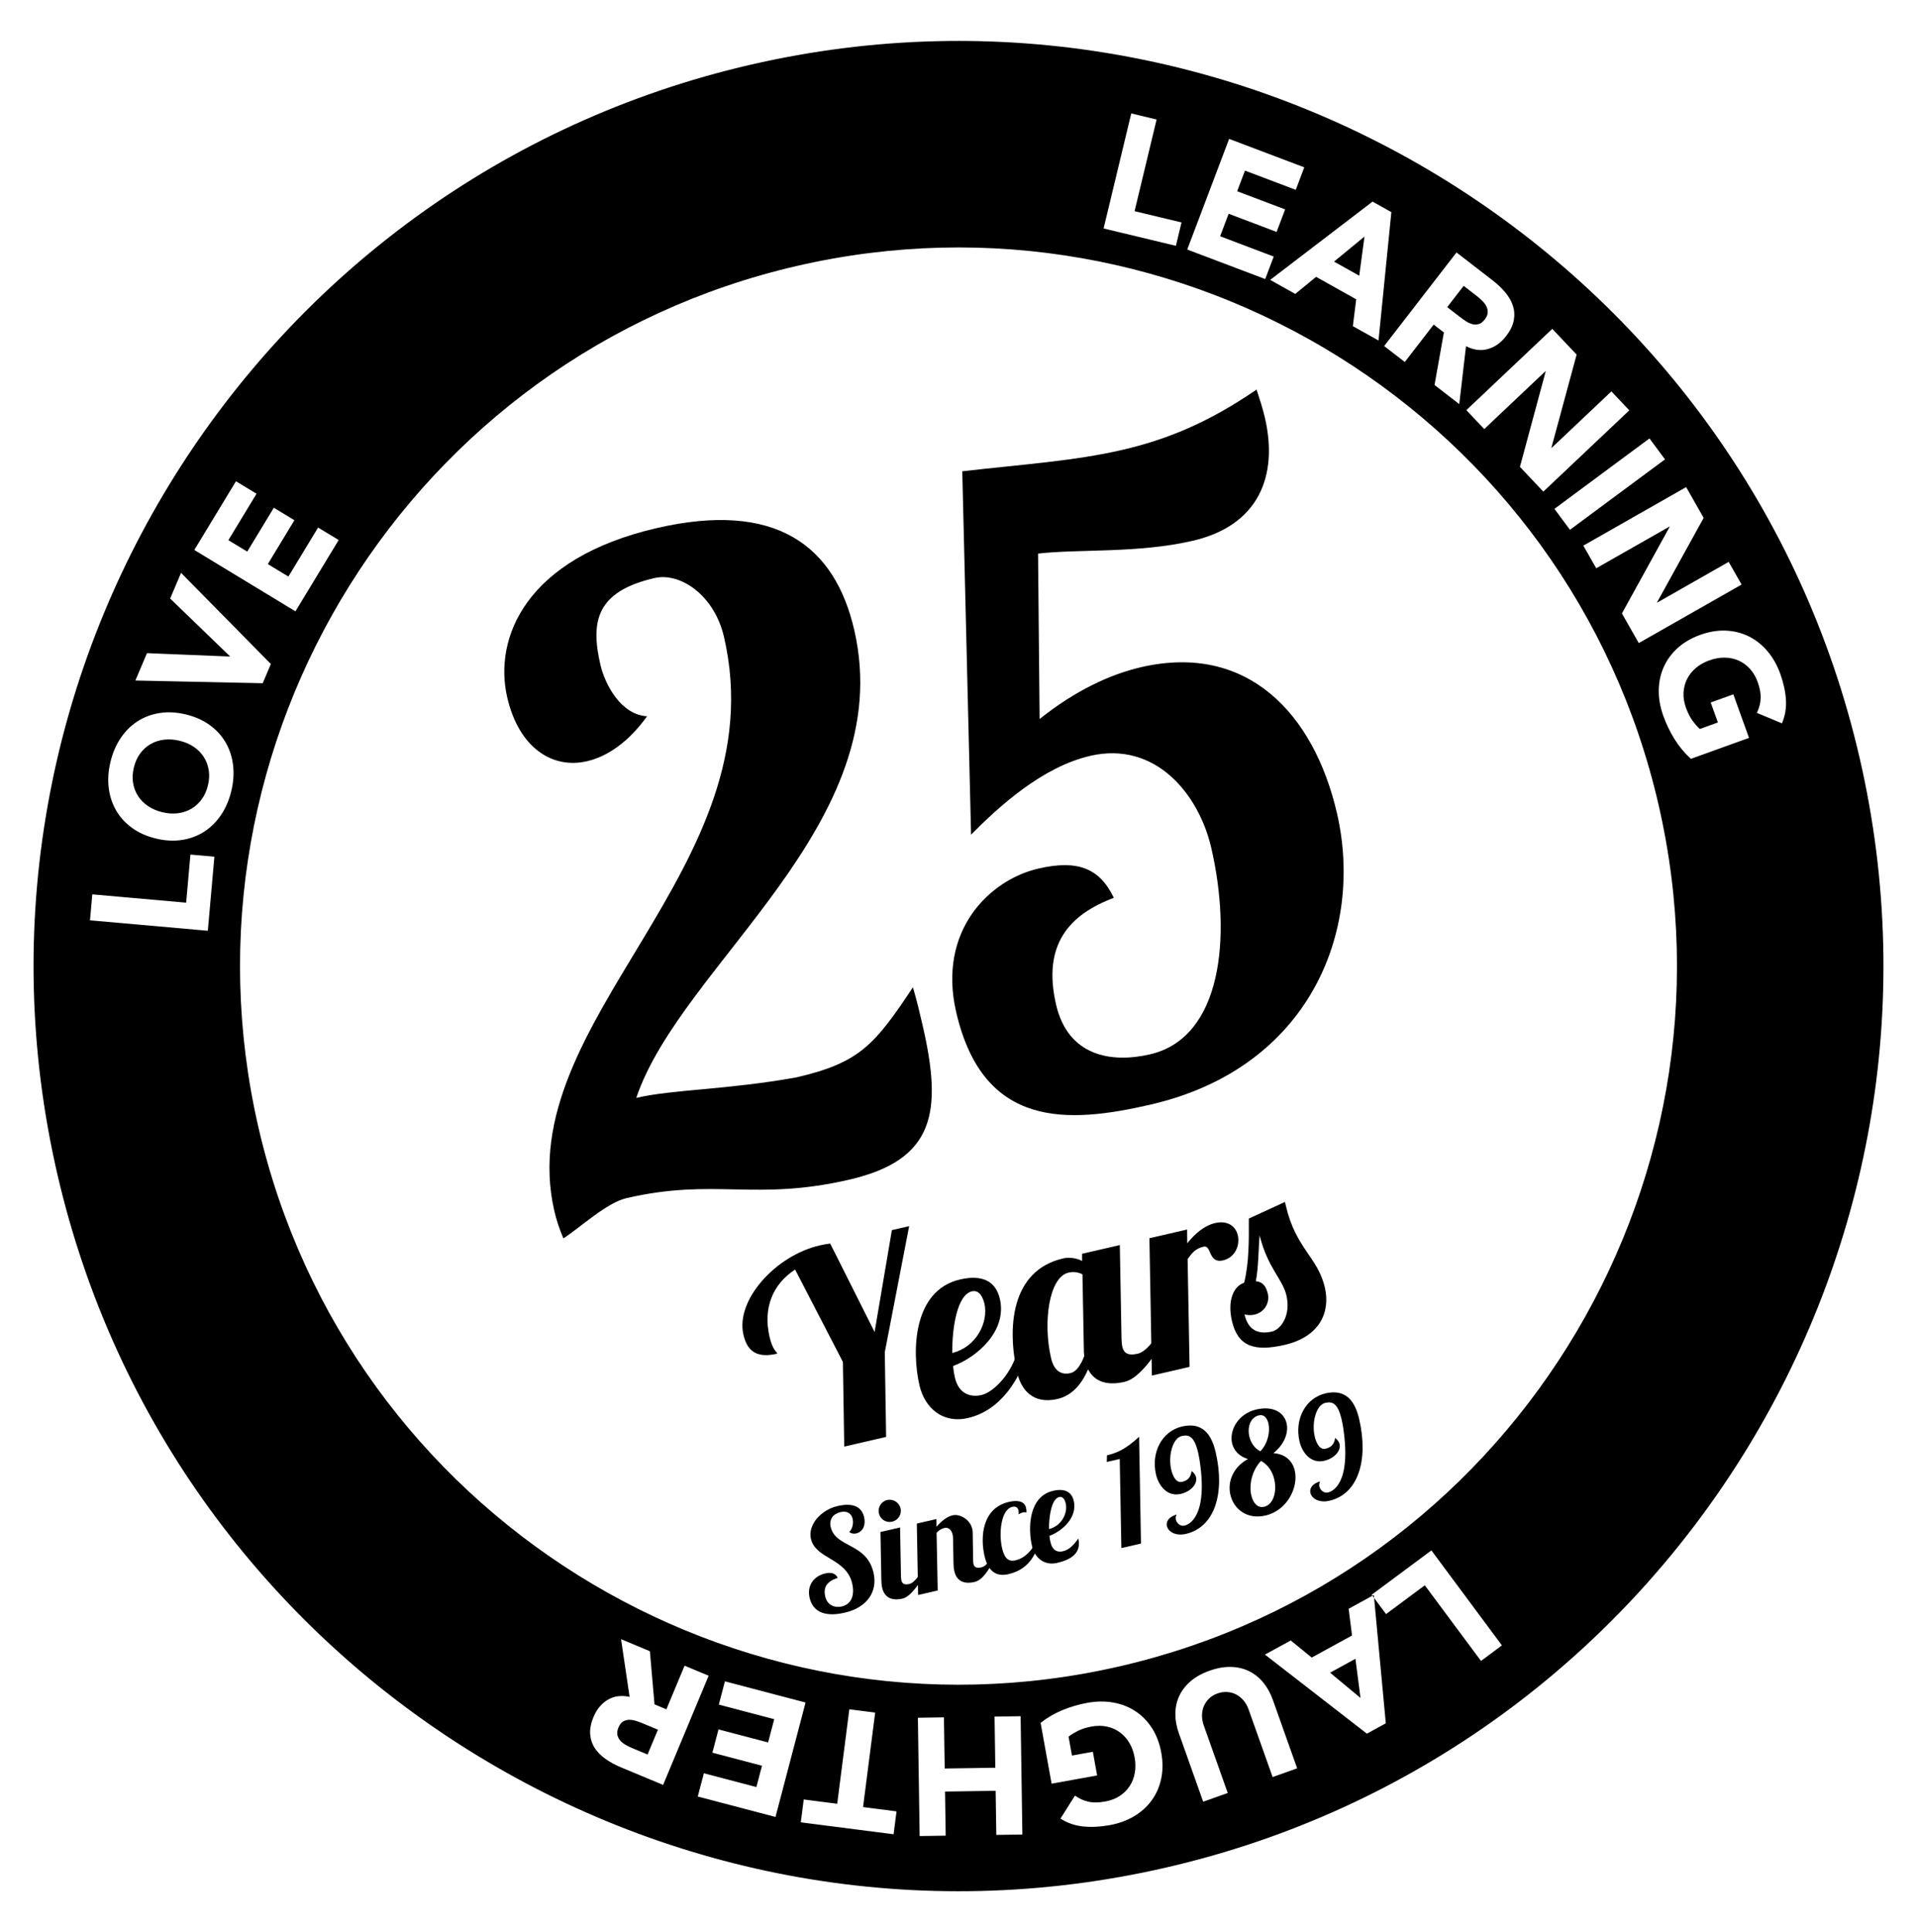 <?xml version="1.0" encoding="utf-8"?>
<!-- Generator: Adobe Illustrator 16.0.0, SVG Export Plug-In . SVG Version: 6.00 Build 0)  -->
<!DOCTYPE svg PUBLIC "-//W3C//DTD SVG 1.1//EN" "http://www.w3.org/Graphics/SVG/1.1/DTD/svg11.dtd">
<svg version="1.1" id="Layer_1" xmlns="http://www.w3.org/2000/svg" xmlns:xlink="http://www.w3.org/1999/xlink" x="0px" y="0px"
	 width="260px" height="262px" viewBox="0 0 260 262" enable-background="new 0 0 260 262" xml:space="preserve">
<g>
	<g>
		<path d="M123.817,133.875c0.553,1.859,0.935,3.51,1.315,5.16c2.695,11.674,1.725,18.229-9.948,20.924
			c-12.85,2.967-18.193-0.27-30.218,2.507c-2.712,0.626-6.385,4.082-8.553,5.451c-0.535-1.243-0.953-2.512-1.225-3.691
			c-5.96-25.821,30.252-46.475,23.012-77.836c-1.334-5.778-6.005-8.798-9.424-8.008c-7.899,1.824-8.706,5.859-7.345,11.755
			c0.626,2.712,2.812,6.802,6.331,6.983c-2.439,3.419-5.323,5.451-8.153,6.104c-4.716,1.089-9.242-1.84-10.82-8.678
			c-1.851-8.018,2.484-18.829,20.287-22.939c16.152-3.729,24.143,2.375,26.783,13.811c6.069,26.292-23.45,45.277-29.562,63.453
			c5.07-1.17,12.171-1.071,21.712-2.777C116.618,144.105,118.658,141.648,123.817,133.875z"/>
		<path d="M171.561,56.663c1.823,7.899-0.852,14.602-9.812,16.67c-7.428,1.715-15.518,1.099-20.959,1.734l0.21,22.429
			c4.825-3.846,9.532-6.05,13.777-7.03c14.383-3.32,23.426,6.265,26.557,19.823c3.674,15.917-3.707,34.51-25.282,39.492
			c-11.083,2.558-22.691,3.375-26.366-12.542c-2.559-11.082,4.551-17.939,11.153-19.463c5.306-1.225,8.308-0.056,10.231,3.971
			c-6.059,2.268-9.714,6.341-7.836,14.477c1.606,6.956,7.429,7.971,12.734,6.746c9.786-2.26,11.091-15.973,8.315-27.998
			c-1.688-7.311-7.575-14.52-16.418-12.479c-6.484,1.497-12.333,6.821-16.16,10.685l-1.193-49.274
			c8.471-0.962,15.2-1.398,21.685-2.896c6.014-1.388,11.69-3.692,18.229-8.182C170.844,54.096,171.261,55.365,171.561,56.663z"/>
		<path d="M114.503,196.153l-0.182-11.476l-6.482-12.528c-3.023,1.97-4.372,5.198-3.47,9.103c0.418,1.812,0.945,1.989,1.054,2.301
			c-2.45,0.565-4.003-0.011-4.594-2.567c-1.09-4.722,4.401-10.739,10.33-12.107c0.498-0.115,0.967-0.187,1.438-0.257l6.023,11.997
			l2.345-13.816l2.343-0.541l-3.306,17.105l0.182,11.476L114.503,196.153z"/>
		<path d="M133.124,189.163c1.739-0.401,4.246-3.151,4.882-6.064l1.598-0.369c-1.179,4.123-3.759,8.497-8.34,9.555
			c-3.408,0.787-5.853-1.379-6.558-4.434c-1.041-4.508-0.951-12.867,5.511-14.359c2.911-0.672,4.823,0.157,5.396,2.643
			c1,4.332-3.077,7.891-6.352,9.096c0.061,0.584,0.147,1.125,0.246,1.551C130.048,189.123,131.739,189.482,133.124,189.163z
			 M131.822,175.103c-1.987,0.459-2.695,4.849-2.67,8.356c3.258-0.788,4.919-4.126,4.372-6.656
			C133.353,176.058,132.889,174.856,131.822,175.103z"/>
		<path d="M151.879,168.827l0.23,12.661c0.02,0.407,0.038,0.813,0.111,1.133c0.181,0.782,0.667,1.268,2.088,0.939
			c1.419-0.327,2.807-2.742,3.965-4.206l1.206-0.279c-1.256,2.01-4.177,7.66-6.947,8.299c-2.307,0.533-4.066,0.041-4.954-1.698
			c-0.729,1.701-1.99,3.526-4.155,4.026c-3.409,0.787-4.961-1.398-5.444-3.494c-1.41-6.106-0.897-13.929,6.204-15.567
			c0.852-0.197,1.821-0.046,2.584,0.339v-0.972L151.879,168.827z M142.551,184.145c0.491,2.13,1.754,2.249,2.641,2.044
			c0.817-0.188,1.417-1.148,1.862-2.3c-0.046-0.362-0.065-0.769-0.058-1.22l-0.183-9.868c-0.684-0.365-1.391-0.353-1.889-0.237
			C142.263,173.178,141.436,179.314,142.551,184.145z"/>
		<path d="M161.006,166.721l0.019,1.864c1.049-1.289,2.289-2.397,3.78-2.741c1.598-0.369,2.77,0.332,3.081,1.682
			c0.287,1.241-0.284,2.982-2.023,3.384c-1.988,0.459-1.536-2.114-2.601-1.868s-1.542,0.768-2.188,1.701l0.266,14.599l-5.111,1.181
			l-0.335-18.621L161.006,166.721z"/>
		<path d="M174.28,162.982l0.114,0.497c1.353,5.857,4.338,6.964,5.297,11.118c0.763,3.302-0.668,6.661-5.461,7.768
			c-4.083,0.942-6.343,0.229-7.146-3.249c-0.647-2.806,0.254-4.733,1.649-5.168c0.675-2.587,0.663-5.876,0.644-8.713L174.28,162.982
			z M170.141,178.26c-0.425,0.099-0.876,0.09-1.352-0.024c0.483,2.096,1.833,2.756,3.715,2.321c1.207-0.278,2.603-2.172,1.972-4.905
			c-0.508-2.201-2.54-3.715-3.636-8.136c-0.167,1.872-0.139,4.259-0.511,6.213c0.918,0.089,1.385,0.652,1.631,1.718
			C172.236,176.804,171.384,177.974,170.141,178.26z"/>
		<path d="M116.1,207.937c-0.296,0.068-0.616,0.025-0.921-0.194c0.43-0.412,0.605-1.172,0.465-1.781
			c-0.149-0.647-0.656-1.151-1.634-0.926c-1.015,0.234-1.582,0.986-1.347,2.003c0.669,2.9,4.862,2.106,5.813,6.225
			c0.601,2.604-0.931,4.728-3.904,5.413c-1.478,0.342-4.154,0.629-4.768-2.03c-0.401-1.737,0.678-2.959,2.101-3.287
			c0.831-0.191,1.412-0.033,1.713,0.597c-1.466,0.475-1.986,1.257-1.692,2.531c0.286,1.237,1.369,1.551,2.237,1.35
			c1.459-0.336,1.738-1.742,1.422-3.11c-0.801-3.471-4.965-3.308-5.6-6.058c-0.448-1.939,1.405-3.942,3.602-4.449
			c0.979-0.227,3.136-0.568,3.613,1.499C117.444,206.77,117.06,207.715,116.1,207.937z"/>
		<path d="M122.077,207.122l0.119,6.585c0.01,0.21,0.02,0.422,0.059,0.59c0.094,0.405,0.347,0.657,1.085,0.487
			c0.738-0.171,1.461-1.426,2.062-2.188l0.628-0.145c-0.653,1.047-2.173,3.983-3.614,4.316c-1.421,0.328-2.453-0.096-2.772-1.479
			c-0.064-0.277-0.101-0.6-0.107-0.968l-0.12-6.585L122.077,207.122z M120.324,203.403c0.812-0.188,1.631,0.323,1.818,1.136
			s-0.329,1.611-1.141,1.799s-1.607-0.309-1.795-1.121C119.018,204.404,119.511,203.591,120.324,203.403z"/>
		<path d="M131.983,211.447c-0.009,0.215,0.002,0.427,0.044,0.611c0.094,0.407,0.36,0.637,1.081,0.471
			c0.738-0.171,0.883-0.808,1.486-1.568l0.627-0.145c-0.653,1.045-1.596,3.363-3.037,3.695c-1.439,0.333-2.434-0.1-2.753-1.482
			c-0.068-0.297-0.1-0.601-0.107-0.968l-0.065-3.486c-0.001-0.175-0.021-0.345-0.056-0.493c-0.153-0.664-0.603-1.009-1.102-0.894
			c-0.443,0.103-0.746,0.308-1.073,0.656l0.152,7.822l-2.658,0.614l-0.174-9.684l2.659-0.614l0.009,1.049
			c0.629-0.729,1.377-1.368,2.189-1.556c0.996-0.23,2.37,0.579,2.655,1.818c0.034,0.146,0.068,0.295,0.065,0.449L131.983,211.447z"
			/>
		<path d="M138.13,204.797c-0.103-0.443-0.422-0.564-0.828-0.47c-1.552,0.357-1.854,3.597-1.394,5.591
			c0.252,1.091,0.678,1.925,1.805,1.664c1.311-0.303,2.185-1.32,2.812-2.478l0.627-0.145c-0.656,1.202-1.12,3.74-4.389,4.495
			c-1.533,0.354-2.726-0.265-3.229-2.443c-0.622-2.697-0.281-6.528,3.302-7.355c0.997-0.23,2.091-0.212,2.325,0.805
			c0.047,0.203,0.066,0.373,0.049,0.63c-0.106-0.033-0.267-0.055-0.488-0.004c-0.166,0.038-0.342,0.117-0.565,0.247
			C138.166,205.119,138.163,204.943,138.13,204.797z"/>
		<path d="M139.963,209.623c-0.541-2.344-0.494-6.692,2.866-7.469c1.515-0.35,2.509,0.083,2.808,1.375
			c0.52,2.253-1.601,4.104-3.304,4.731c0.03,0.304,0.077,0.585,0.128,0.807c0.281,1.22,0.976,1.448,1.696,1.282
			c0.867-0.201,1.491-0.87,2.091-1.728c0.46,1.994-1.027,2.881-2.874,3.307C141.602,212.338,140.33,211.213,139.963,209.623z
			 M143.665,202.994c-1.034,0.238-1.402,2.521-1.39,4.346c1.695-0.411,2.559-2.146,2.274-3.462
			C144.461,203.49,144.22,202.866,143.665,202.994z"/>
		<path d="M154.749,209.303l-2.66,0.614l-0.222-12.084l-1.755,0.405l0.025-0.902c1.017-0.234,2.431-0.677,4.357-2.523
			L154.749,209.303z"/>
		<path d="M162.22,200.304c0.213,0.923-0.716,1.955-2.082,2.271c-1.847,0.427-3.008-1.153-3.349-2.63
			c-0.708-3.066,0.855-5.896,3.533-6.515c2.861-0.66,4.028,1.19,4.564,3.517c1.284,5.559-0.146,10.148-4.043,11.048
			c-1.422,0.328-2.407-0.32-2.577-1.059c-0.137-0.59,0.233-1.261,1.329-1.571c-0.143,0.227-0.165,0.467-0.114,0.688
			c0.119,0.518,0.627,0.945,1.181,0.817c0.48-0.11,3.237-1.06,2.036-8.872c-0.062-0.356-0.116-0.673-0.185-0.97
			c-0.528-2.29-1.265-2.529-2.243-2.303c-1.2,0.277-1.863,2.629-1.42,4.549c0.179,0.774,0.624,1.858,1.474,1.663
			c0.683-0.158,1.162-0.521,1.295-1.466C161.949,199.725,162.151,200.009,162.22,200.304z"/>
		<path d="M166.875,202.691c-0.388-1.681,0.273-3.699,2.382-4.848c-1.234-0.377-1.929-1.188-2.15-2.149
			c-0.409-1.772,0.846-4.006,3.283-4.568c2.326-0.537,3.776,0.431,4.108,1.871c0.286,1.237-0.263,2.821-1.788,4.05
			c1.68,0.117,2.609,1.109,2.899,2.365c0.52,2.253-1.008,5.406-3.981,6.093C169.099,206.089,167.314,204.594,166.875,202.691z
			 M172.833,200.616c-0.238-1.033-0.832-2.005-1.806-2.52c-1.299,1.37-1.624,3.331-1.312,4.679c0.243,1.052,0.868,1.743,1.737,1.543
			C172.707,204.028,173.213,202.26,172.833,200.616z M172.033,193.021c-0.184-0.794-0.64-1.254-1.268-1.108
			c-1.199,0.276-1.61,1.616-1.32,2.872c0.192,0.832,0.701,1.608,1.494,2.009C171.989,195.695,172.28,194.093,172.033,193.021z"/>
		<path d="M181.683,195.811c0.213,0.924-0.717,1.956-2.083,2.271c-1.847,0.426-3.009-1.154-3.35-2.631
			c-0.707-3.065,0.856-5.896,3.533-6.515c2.862-0.66,4.029,1.191,4.565,3.517c1.283,5.559-0.146,10.148-4.042,11.048
			c-1.423,0.328-2.408-0.32-2.579-1.059c-0.136-0.59,0.234-1.261,1.329-1.571c-0.142,0.228-0.163,0.467-0.112,0.688
			c0.119,0.518,0.626,0.946,1.18,0.818c0.48-0.111,3.237-1.061,2.037-8.873c-0.063-0.356-0.117-0.673-0.186-0.97
			c-0.529-2.289-1.265-2.528-2.243-2.303c-1.2,0.277-1.863,2.629-1.42,4.55c0.179,0.774,0.623,1.858,1.474,1.662
			c0.683-0.158,1.163-0.521,1.295-1.466C181.412,195.231,181.614,195.516,181.683,195.811z"/>
	</g>
	<g>
		<path fill="none" d="M108.083,36.062c-52.349,12.085-85.107,64.506-73.021,116.855c12.085,52.35,64.506,85.106,116.856,73.021
			c52.349-12.085,85.105-64.506,73.021-116.855C212.854,56.734,160.433,23.977,108.083,36.062z"/>
		<path d="M101.785,8.779C34.392,24.337-7.778,91.823,7.779,159.216c15.558,67.393,83.043,109.563,150.437,94.005
			c67.394-15.558,109.563-83.044,94.005-150.436C236.663,35.392,169.178-6.779,101.785,8.779z M225.82,62.29l-12.889,9.551
			L210.826,69l12.89-9.55L225.82,62.29z M213.835,48.083l-3.416,12.615l0.029,0.033l8.103-7.657l2.43,2.568l-11.66,11.021
			l-3.175-3.359l3.49-12.934l-0.031-0.033l-8.3,7.845l-2.427-2.567l11.657-11.021L213.835,48.083z M202.458,38.03
			c0.644,0.499,1.209,1.034,1.692,1.608c0.482,0.574,0.828,1.175,1.038,1.805c0.209,0.631,0.252,1.292,0.125,1.987
			c-0.126,0.695-0.478,1.413-1.05,2.154c-0.69,0.897-1.515,1.478-2.466,1.746c-0.95,0.268-1.938,0.138-2.964-0.388l-0.916,7.854
			l-3.353-2.591l1.268-7.124l-1.381-1.068l-3.92,5.073l-2.799-2.162l9.812-12.692L202.458,38.03z M188.709,28.764l-1.742,17.408
			l-3.48-1.947l0.452-3.641l-5.437-3.043l-2.828,2.313l-3.4-1.903l13.885-10.614L188.709,28.764z M176.896,22.691l-1.154,3.051
			l-6.888-2.607l-1.059,2.797l6.506,2.463l-1.155,3.052l-6.506-2.463l-1.155,3.052l7.268,2.751l-1.153,3.052l-10.576-4.004
			l5.681-15.004L176.896,22.691z M153.431,15.379l3.438,0.827l-2.988,12.426l6.367,1.531l-0.763,3.172l-9.806-2.358L153.431,15.379z
			 M32.003,65.258l2.79,1.691l-3.817,6.297l2.557,1.551l3.607-5.948l2.79,1.692l-3.606,5.949l2.79,1.691l4.03-6.645l2.79,1.691
			l-5.863,9.668l-13.718-8.319L32.003,65.258z M19.934,88.566l11.227,0.458l0.018-0.042l-8.102-7.821l1.479-3.483l12.182,12.36
			l-1.106,2.607l-17.273-0.367L19.934,88.566z M14.744,106.828c-0.135-1.119-0.056-2.288,0.237-3.507
			c0.292-1.22,0.753-2.297,1.382-3.234c0.629-0.936,1.389-1.693,2.281-2.272c0.893-0.578,1.896-0.955,3.01-1.129
			c1.114-0.176,2.295-0.113,3.544,0.187c1.249,0.3,2.33,0.781,3.242,1.442c0.913,0.662,1.636,1.453,2.168,2.373
			c0.533,0.92,0.866,1.941,1.001,3.061c0.136,1.12,0.057,2.29-0.236,3.508c-0.293,1.219-0.754,2.297-1.382,3.234
			c-0.629,0.936-1.389,1.693-2.281,2.272c-0.893,0.578-1.896,0.955-3.01,1.13c-1.114,0.175-2.295,0.113-3.544-0.187
			c-1.248-0.301-2.33-0.781-3.242-1.442c-0.914-0.662-1.636-1.453-2.168-2.374C15.213,108.968,14.88,107.948,14.744,106.828z
			 M12.207,124.794l0.312-3.521l12.729,1.129l0.579-6.523l3.25,0.288l-0.89,10.044L12.207,124.794z M84.208,239.642
			c-0.753-0.314-1.437-0.685-2.052-1.114c-0.615-0.428-1.106-0.918-1.473-1.473c-0.365-0.555-0.578-1.183-0.637-1.887
			c-0.058-0.703,0.094-1.487,0.453-2.352c0.437-1.045,1.08-1.821,1.927-2.327c0.85-0.505,1.837-0.638,2.965-0.396l-1.157-7.823
			l3.91,1.631l0.627,7.208l1.61,0.672l2.469-5.918l3.262,1.36l-6.174,14.807L84.208,239.642z M94.635,243.604l0.83-3.154
			l7.122,1.871l0.761-2.893l-6.728-1.769l0.83-3.155l6.728,1.768l0.83-3.155l-7.517-1.975l0.829-3.156l10.937,2.874l-4.078,15.515
			L94.635,243.604z M121.595,245.621l-0.398,3.101l-12.586-1.615l0.398-3.101l4.54,0.581l1.644-12.81l3.505,0.449l-1.643,12.811
			L121.595,245.621z M138.663,248.758l-3.534,0.052l-0.09-5.98l-6.864,0.103l0.088,5.979l-3.534,0.054l-0.238-16.041l3.534-0.053
			l0.104,6.934l6.865-0.103l-0.104-6.934l3.534-0.053L138.663,248.758z M157.501,237.657c0.229,1.265,0.225,2.447-0.015,3.549
			c-0.236,1.103-0.67,2.083-1.299,2.94c-0.627,0.858-1.427,1.575-2.396,2.15c-0.972,0.574-2.073,0.973-3.308,1.196
			c-1.263,0.228-2.453,0.287-3.571,0.174s-2.146-0.468-3.083-1.066l1.969-3.119c0.564,0.405,1.167,0.68,1.808,0.824
			c0.641,0.146,1.406,0.138,2.297-0.024c0.745-0.133,1.395-0.382,1.95-0.743c0.556-0.362,1.01-0.809,1.357-1.34
			c0.351-0.531,0.583-1.13,0.7-1.795c0.118-0.666,0.111-1.364-0.021-2.092c-0.134-0.744-0.372-1.403-0.714-1.979
			s-0.77-1.05-1.282-1.426c-0.513-0.375-1.094-0.636-1.741-0.779s-1.343-0.148-2.087-0.014c-0.759,0.137-1.396,0.341-1.916,0.611
			c-0.519,0.27-0.926,0.523-1.221,0.762l0.464,2.564l2.832-0.513l0.58,3.212l-6.176,1.117l-1.492-8.251
			c0.929-0.721,1.93-1.302,3.001-1.74c1.073-0.438,2.188-0.764,3.348-0.974c1.233-0.224,2.405-0.235,3.517-0.036
			c1.11,0.198,2.109,0.589,2.998,1.173c0.889,0.583,1.637,1.35,2.247,2.298C156.854,235.287,157.273,236.395,157.501,237.657z
			 M172.604,240.968l-3.254-9.16c-0.168-0.47-0.396-0.878-0.688-1.223c-0.29-0.346-0.624-0.616-0.997-0.812
			c-0.374-0.196-0.779-0.309-1.215-0.338c-0.434-0.03-0.872,0.033-1.313,0.19c-0.442,0.156-0.819,0.382-1.13,0.677
			c-0.312,0.296-0.553,0.638-0.72,1.025c-0.165,0.388-0.253,0.808-0.261,1.259c-0.008,0.452,0.072,0.912,0.239,1.383l3.253,9.159
			l-3.331,1.184l-3.299-9.288c-0.319-0.896-0.477-1.77-0.475-2.62s0.171-1.647,0.508-2.394c0.338-0.744,0.848-1.415,1.534-2.012
			s1.549-1.079,2.586-1.448c1.055-0.374,2.035-0.545,2.944-0.517c0.908,0.029,1.728,0.228,2.46,0.593
			c0.729,0.366,1.365,0.877,1.904,1.537c0.536,0.657,0.966,1.435,1.284,2.332l3.3,9.287L172.604,240.968z M200.865,225.222
			l-7.62-10.259l-5.256,3.904l-1.62-2.182l1.586,16.992l-2.564,1.405l-13.826-10.722l3.498-1.915l2.845,2.319l5.465-2.992
			l-0.458-3.624l3.229-1.769l-0.101-0.135l8.096-6.011l9.564,12.88L200.865,225.222z M151.918,225.938
			c-52.35,12.085-104.771-20.672-116.856-73.021c-12.085-52.349,20.672-104.77,73.021-116.855
			c52.349-12.085,104.77,20.672,116.855,73.021C237.023,161.433,204.267,213.854,151.918,225.938z M219.979,83.183l6.464-11.734
			l-0.023-0.039l-9.925,5.647l-1.75-3.071l13.944-7.935l2.376,4.174l-6.316,11.442l0.023,0.039l9.688-5.514l1.75,3.073L222.266,87.2
			L219.979,83.183z M241.685,98.084l-3.403-1.422c0.305-0.624,0.476-1.264,0.513-1.92c0.038-0.655-0.097-1.409-0.405-2.262
			c-0.257-0.71-0.609-1.31-1.057-1.799c-0.45-0.489-0.967-0.861-1.547-1.117c-0.582-0.255-1.212-0.386-1.889-0.391
			c-0.677-0.006-1.362,0.117-2.058,0.369c-0.711,0.256-1.322,0.601-1.832,1.033c-0.512,0.433-0.909,0.933-1.192,1.502
			c-0.286,0.568-0.444,1.184-0.48,1.847c-0.033,0.663,0.077,1.349,0.336,2.06c0.259,0.725,0.567,1.32,0.92,1.788
			c0.352,0.467,0.671,0.825,0.954,1.077l2.451-0.884l-0.976-2.707l3.07-1.107l2.127,5.905l-7.887,2.843
			c-0.865-0.796-1.604-1.686-2.215-2.67c-0.611-0.984-1.117-2.03-1.516-3.139c-0.427-1.179-0.633-2.333-0.623-3.461
			c0.013-1.128,0.231-2.178,0.66-3.151c0.427-0.973,1.059-1.84,1.892-2.598c0.835-0.758,1.857-1.356,3.064-1.791
			c1.208-0.435,2.377-0.627,3.503-0.576c1.127,0.052,2.164,0.316,3.115,0.792c0.95,0.476,1.788,1.145,2.519,2.006
			c0.728,0.862,1.305,1.883,1.729,3.062c0.436,1.208,0.69,2.373,0.765,3.494C242.299,95.988,242.118,97.061,241.685,98.084z"/>
		<path d="M198.75,43.512c0.295,0.198,0.59,0.341,0.887,0.427c0.296,0.086,0.592,0.091,0.89,0.015
			c0.297-0.075,0.579-0.286,0.848-0.633c0.25-0.322,0.384-0.63,0.4-0.923c0.015-0.293-0.039-0.568-0.163-0.827
			c-0.126-0.258-0.306-0.508-0.541-0.747c-0.235-0.239-0.479-0.456-0.729-0.649l-1.828-1.415l-2.231,2.887l1.649,1.275
			C198.184,43.115,198.455,43.312,198.75,43.512z"/>
		<path d="M20.091,109.312c0.562,0.375,1.203,0.649,1.923,0.822c0.734,0.176,1.434,0.224,2.098,0.143
			c0.665-0.081,1.271-0.282,1.822-0.601c0.551-0.318,1.021-0.745,1.415-1.28c0.393-0.535,0.676-1.169,0.853-1.903
			c0.177-0.734,0.21-1.43,0.104-2.084c-0.106-0.655-0.333-1.249-0.679-1.783c-0.346-0.533-0.796-0.987-1.351-1.361
			c-0.554-0.373-1.199-0.648-1.934-0.824c-0.719-0.174-1.416-0.22-2.088-0.141c-0.671,0.08-1.282,0.279-1.832,0.598
			c-0.55,0.318-1.021,0.745-1.414,1.279c-0.394,0.535-0.678,1.17-0.854,1.904c-0.176,0.734-0.21,1.43-0.104,2.084
			c0.107,0.655,0.333,1.249,0.678,1.782C19.074,108.482,19.528,108.936,20.091,109.312z"/>
		<polygon points="184.521,230.237 183.836,224.929 180.396,226.812 		"/>
		<path d="M86.365,233.384c-0.336-0.116-0.66-0.177-0.968-0.183c-0.308-0.005-0.596,0.067-0.864,0.217
			c-0.267,0.15-0.485,0.428-0.654,0.832c-0.156,0.377-0.205,0.708-0.145,0.996c0.061,0.286,0.184,0.538,0.372,0.756
			c0.188,0.218,0.426,0.41,0.716,0.581c0.289,0.169,0.58,0.315,0.873,0.438l2.133,0.89l1.404-3.367l-1.924-0.803
			C87.016,233.618,86.701,233.499,86.365,233.384z"/>
		<polygon points="185.064,32.074 180.931,35.473 184.352,37.387 		"/>
		<polygon points="186.144,216.381 186.369,216.686 186.331,216.278 		"/>
	</g>
</g>
</svg>
